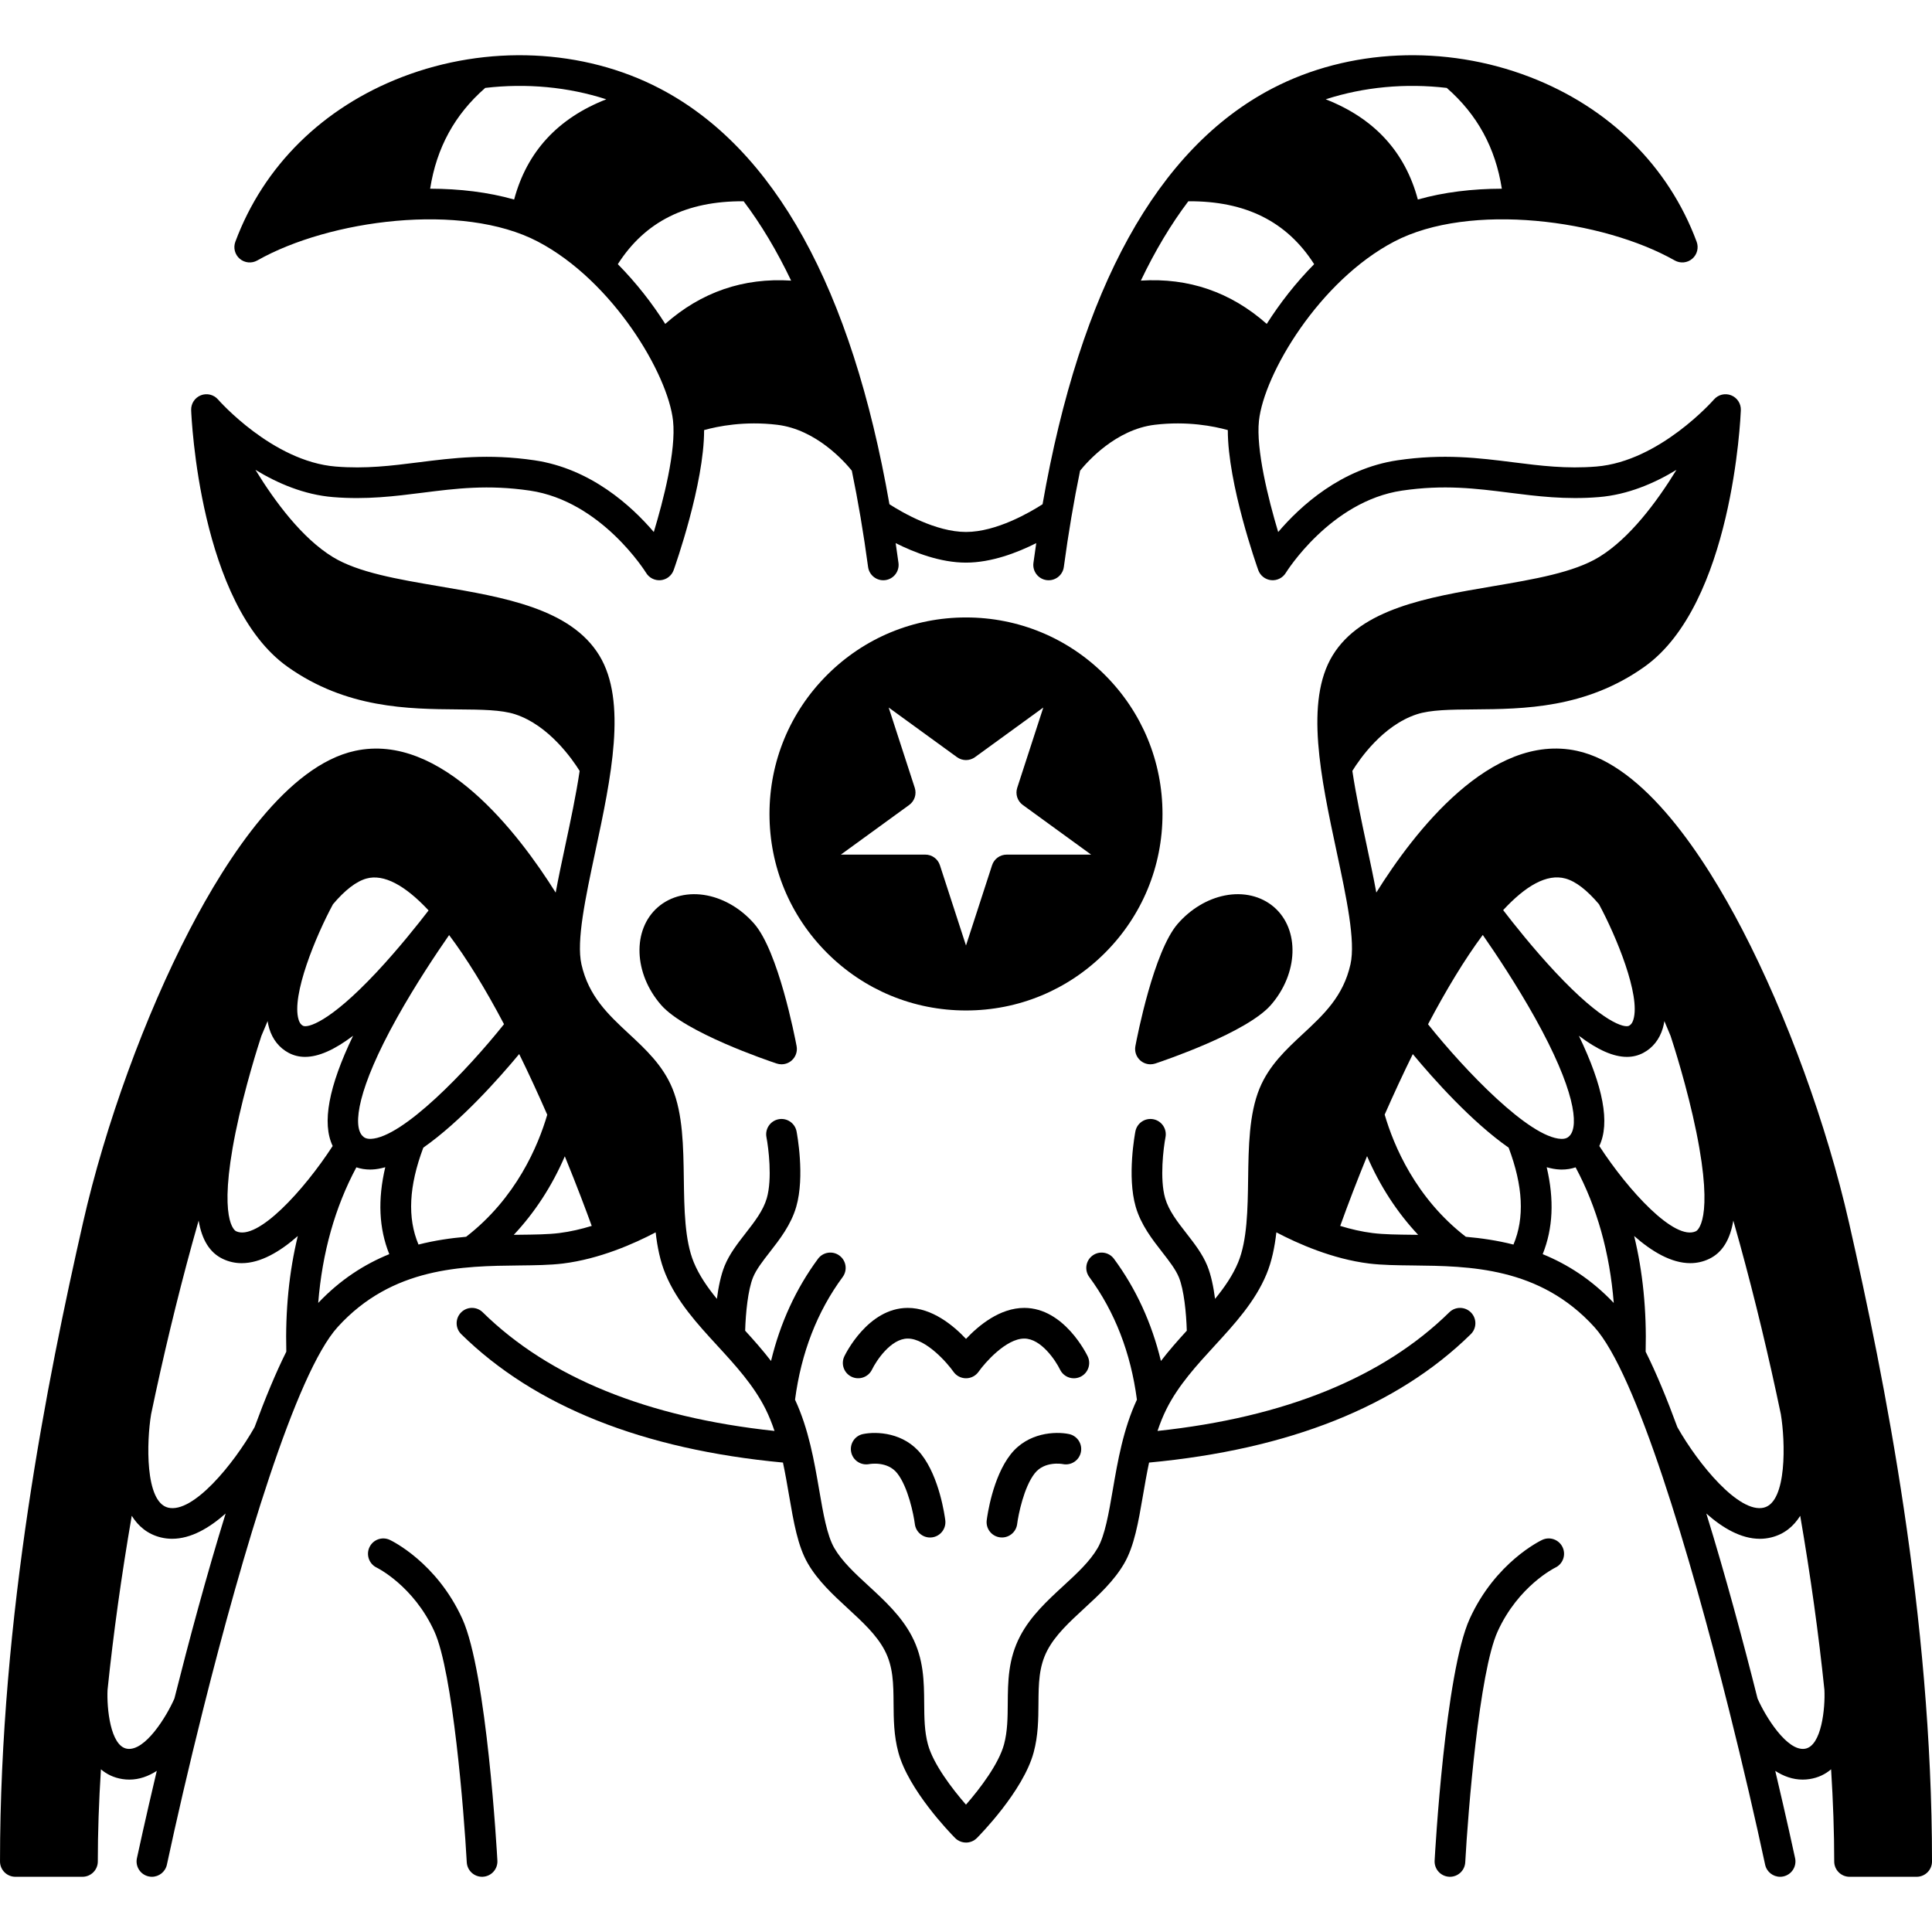 <?xml version="1.0" encoding="UTF-8"?>
<svg width="1200pt" height="1200pt" version="1.1" viewBox="0 0 1200 1200" xmlns="http://www.w3.org/2000/svg">
 <g>
  <path d="m686.3 419.26c-23.051-23.051-53.703-35.75-86.305-35.75s-63.254 12.699-86.305 35.754c-23.055 23.051-35.75 53.703-35.75 86.305 0 32.602 12.695 63.254 35.75 86.305 23.051 23.055 53.703 35.75 86.305 35.75s63.254-12.695 86.305-35.75c23.055-23.055 35.75-53.707 35.75-86.305 0-32.605-12.695-63.254-35.75-86.309zm-61.047 111.56c-4.125 0-7.785 2.656-9.059 6.582l-16.199 49.871-16.203-49.875c-1.277-3.922-4.93-6.582-9.059-6.582h-52.461l42.441-30.836c3.336-2.426 4.734-6.723 3.461-10.648l-16.207-49.875 42.43 30.824c3.332 2.422 7.856 2.422 11.195 0l42.422-30.824-16.203 49.871c-1.273 3.922 0.125 8.223 3.461 10.648l42.449 30.84z"/>
  <path d="m468.45 573.74c-7.973-9.129-18.316-15.352-29.133-17.523-11.57-2.328-22.773 0.34-30.742 7.293-15.938 13.918-15.016 41.148 2.062 60.711 14.918 17.09 66.008 34.43 71.781 36.352 0.984 0.328 1.996 0.484 3.008 0.484 2.269 0 4.504-0.812 6.266-2.348 2.539-2.223 3.723-5.617 3.098-8.934-1.129-5.984-11.418-58.945-26.34-76.035z"/>
  <path d="m572.25 903.3c-10.734-13.637-27.812-14.32-36.215-12.582-5.117 1.062-8.379 6.039-7.363 11.164s5.996 8.473 11.152 7.504c0.457-0.09 11.375-2.039 17.465 5.699 6.777 8.605 10.199 25.699 10.945 31.555 0.609 4.812 4.711 8.332 9.438 8.332 0.395 0 0.793-0.023 1.195-0.074 5.219-0.652 8.918-5.41 8.266-10.633-0.34-2.688-3.617-26.656-14.883-40.965z"/>
  <path d="m791.42 563.51c-7.969-6.961-19.18-9.621-30.742-7.293-10.816 2.172-21.164 8.395-29.133 17.523-14.922 17.09-25.211 70.051-26.336 76.035-0.625 3.316 0.555 6.711 3.098 8.934 1.762 1.539 3.996 2.348 6.266 2.348 1.008 0 2.023-0.16 3.008-0.484 5.777-1.922 56.863-19.266 71.785-36.352 17.07-19.562 17.996-46.793 2.055-60.711z"/>
  <path d="m663.97 890.71c-8.398-1.734-25.48-1.051-36.215 12.582-11.266 14.309-14.543 38.273-14.883 40.961-0.652 5.211 3.039 9.969 8.258 10.625 0.406 0.051 0.809 0.078 1.203 0.078 4.723 0 8.824-3.516 9.438-8.324 0.746-5.859 4.168-22.949 10.949-31.559 6.094-7.734 17.008-5.789 17.383-5.715 5.152 1.059 10.191-2.242 11.258-7.391 1.066-5.148-2.242-10.188-7.391-11.258z"/>
  <path d="m636.18 812.36c-15.117 0-28.242 10.82-36.176 19.246-7.934-8.43-21.062-19.246-36.176-19.246-24.766 0-38.812 28.863-39.398 30.094-2.258 4.738-0.254 10.395 4.481 12.668 4.723 2.273 10.414 0.277 12.703-4.445 2.594-5.359 11.648-19.27 22.219-19.27 11.383 0 24.625 15.246 28.355 20.578 1.777 2.559 4.695 4.078 7.809 4.082h0.016c3.106 0 6.023-1.523 7.809-4.07 3.738-5.344 16.98-20.59 28.363-20.59 10.57 0 19.617 13.902 22.215 19.266 1.637 3.414 5.043 5.406 8.594 5.406 1.375 0 2.769-0.301 4.094-0.93 4.746-2.262 6.762-7.949 4.496-12.695-0.586-1.23-14.633-30.094-39.402-30.094z"/>
  <path d="m242.11 956.45c-4.742-2.227-10.375-0.191-12.629 4.543-2.246 4.734-0.23 10.406 4.496 12.68 0.23 0.109 22.926 11.285 35.836 39.68 11.418 25.113 18.383 111.98 20.102 143.34 0.277 5.078 4.481 9.004 9.5 9.004 0.176 0 0.352-0.004 0.531-0.016 5.254-0.289 9.277-4.781 8.988-10.031-0.258-4.746-6.551-116.67-21.777-150.18-15.938-35.039-43.867-48.461-45.047-49.02z"/>
  <path d="m957.89 956.45c-1.18 0.555-29.113 13.98-45.043 49.023-15.23 33.504-21.52 145.43-21.777 150.18-0.289 5.25 3.734 9.742 8.988 10.031 0.176 0.008 0.352 0.016 0.531 0.016 5.019 0 9.223-3.926 9.5-9.004 1.723-31.352 8.684-118.22 20.102-143.34 12.848-28.262 35.391-39.465 35.832-39.68 4.734-2.246 6.769-7.902 4.539-12.648-2.238-4.766-7.914-6.812-12.672-4.578z"/>
  <path d="m1148.4 759.2c-13.738-60.43-38.465-128.33-66.148-181.64-23.742-45.715-60.844-102.12-102.76-111.2-53.488-11.594-101.19 50.465-124.64 88.008-1.699-9.242-3.797-19.09-5.996-29.395-3.231-15.137-6.621-31.031-8.883-46.148 4.461-7.246 18.871-28.23 39.996-35.16 8.605-2.824 21.082-2.926 35.527-3.047 30.914-0.254 69.395-0.57 105.86-26.449 54.637-38.773 59.723-154.51 59.91-159.42 0.156-4.039-2.258-7.734-6.016-9.219s-8.051-0.438-10.699 2.621c-0.332 0.383-33.754 38.422-73.008 41.621-18.707 1.523-34.664-0.492-51.555-2.629-21.293-2.691-43.312-5.477-71.922-1.258-35.117 5.18-60.508 28.539-74.164 44.574-6.312-21.02-13.832-51.559-11.941-69.098 3.137-29.094 37.426-86.926 84.016-111.33 47.008-24.629 129.55-13.582 174.23 11.738 3.484 1.973 7.828 1.559 10.867-1.039 3.047-2.594 4.144-6.816 2.75-10.566-17.473-47.02-54.297-83.375-103.68-102.37-52.688-20.262-112.46-17.59-159.9 7.148-71.301 37.184-119.21 124-142.69 258.25-7.731 4.981-28.648 17.215-47.551 17.215-18.902 0-39.832-12.242-47.559-17.219-23.48-134.24-71.387-221.06-142.69-258.24-47.441-24.738-107.21-27.414-159.9-7.148-49.387 18.996-86.207 55.348-103.68 102.37-1.395 3.75-0.297 7.973 2.75 10.566 3.047 2.594 7.391 3.012 10.867 1.039 44.68-25.32 127.22-36.367 174.23-11.738 46.59 24.406 80.879 82.242 84.016 111.33 2 18.555-6.098 49.711-11.953 69.082-13.66-16.027-39.047-39.379-74.156-44.559-28.602-4.215-50.625-1.434-71.918 1.258-16.895 2.133-32.852 4.148-51.555 2.629-39.254-3.199-72.676-41.238-73.004-41.617-2.644-3.062-6.941-4.117-10.699-2.637-3.766 1.484-6.18 5.188-6.023 9.23 0.191 4.91 5.277 120.64 59.91 159.42 36.461 25.875 74.941 26.195 105.86 26.449 14.441 0.117 26.922 0.223 35.527 3.047 20.949 6.871 35.578 28.066 39.996 35.172-2.258 15.113-5.648 31.004-8.879 46.133-2.203 10.32-4.301 20.18-6.004 29.434-23.164-36.961-71.168-99.648-124.63-88.043-41.918 9.078-79.02 65.484-102.76 111.2-27.684 53.309-52.414 121.21-66.148 181.64-22.156 97.438-51.602 244.6-51.602 396.97 0 5.258 4.266 9.523 9.523 9.523h41.699c5.258 0 9.523-4.266 9.523-9.523 0-17.938 0.668-37.121 1.938-57.223 3.551 3.027 7.914 5.211 13.312 6.051 1.473 0.23 2.918 0.34 4.336 0.34 6.227 0 11.922-2.125 17.039-5.422-7.16 30.246-11.68 51.199-12.336 54.254-1.102 5.144 2.172 10.203 7.316 11.309 0.672 0.145 1.344 0.215 2.004 0.215 4.394 0 8.344-3.059 9.301-7.531 5.707-26.633 13.484-60.461 22.504-96.406 0.039-0.09 0.082-0.191 0.113-0.266l-0.039-0.016c24.258-96.664 57.465-208.57 83.488-237.23 33.949-37.387 77.629-37.863 112.73-38.25 9.891-0.109 19.234-0.211 27.258-1.207 22.695-2.816 44.125-12.297 57.523-19.352 1.039 9.223 2.848 18.031 6.117 25.93 7.082 17.113 19.844 31.004 32.188 44.441 11.09 12.07 22.551 24.555 29.965 39.387 2.16 4.324 3.973 8.895 5.547 13.586-79.078-8.449-140.03-33.191-181.23-73.691-3.746-3.684-9.777-3.637-13.465 0.117-3.688 3.75-3.637 9.777 0.117 13.465 45.617 44.84 112.87 71.621 199.83 79.754 1.465 6.871 2.641 13.715 3.758 20.234 2.918 16.988 5.441 31.656 11.699 42.438 6.297 10.84 15.707 19.512 24.809 27.898 9.184 8.465 17.859 16.453 22.883 26.004 5.379 10.215 5.461 20.859 5.551 33.18 0.074 9.699 0.148 19.73 2.965 30.207 6.254 23.27 31.789 49.715 35.16 53.133 0.465 0.484 0.992 0.93 1.574 1.32 1.617 1.082 3.461 1.613 5.301 1.613 2.457 0 4.898-0.949 6.734-2.789 1.172-1.172 28.777-28.977 35.305-53.273 2.816-10.477 2.891-20.508 2.965-30.207 0.09-12.32 0.172-22.965 5.551-33.18 5.023-9.551 13.699-17.539 22.883-26.004 9.102-8.383 18.512-17.059 24.809-27.898 6.258-10.777 8.781-25.449 11.699-42.438 1.117-6.519 2.297-13.363 3.758-20.234 86.965-8.133 154.21-34.914 199.83-79.754 3.754-3.688 3.805-9.715 0.117-13.465-3.691-3.754-9.723-3.801-13.465-0.117-41.207 40.5-102.16 65.242-181.23 73.691 1.574-4.691 3.387-9.258 5.547-13.582 7.414-14.832 18.879-27.312 29.965-39.387 12.34-13.438 25.102-27.332 32.188-44.445 3.269-7.898 5.078-16.711 6.117-25.938 13.387 7.043 34.848 16.543 57.523 19.355 8.023 0.996 17.367 1.098 27.258 1.207 35.098 0.387 78.777 0.863 112.73 38.254 26.023 28.66 59.23 140.57 83.488 237.23l-0.039 0.016c0.031 0.07 0.074 0.176 0.113 0.266 9.02 35.949 16.797 69.777 22.504 96.406 0.957 4.473 4.91 7.531 9.301 7.531 0.66 0 1.332-0.07 2.004-0.215 5.144-1.102 8.418-6.164 7.316-11.309-0.656-3.059-5.172-24.008-12.332-54.254 5.113 3.297 10.809 5.418 17.035 5.418 1.418 0 2.863-0.109 4.336-0.34 5.398-0.844 9.762-3.027 13.312-6.051 1.266 20.102 1.938 39.285 1.938 57.223 0 5.258 4.266 9.523 9.523 9.523h41.695c5.258 0 9.523-4.266 9.523-9.523 0-152.37-29.445-299.53-51.594-396.97zm-115.63-120.44c0.438-1.441 0.75-2.973 0.996-4.543 1.289 3.004 2.578 6.07 3.867 9.203 1.738 5.277 10.355 32.012 15.992 59.715 11.258 55.375 0.266 61.355-0.211 61.582-13.191 6.344-42.121-25.301-60.062-52.914 6.766-14.18 2.551-36.797-12.688-68.473 11.633 8.785 21.48 13.121 29.832 13.121 3.676 0 7.07-0.84 10.195-2.496 5.832-3.086 10.008-8.34 12.078-15.195zm-60.449-93.09c6.449 1.77 13.461 7.246 20.84 15.973 10.711 19.816 25.91 56.613 21.371 71.617-0.766 2.539-1.875 3.406-2.758 3.871-2.691 1.418-16.156-1.742-45.59-33.168-13.766-14.695-26.168-30.359-32.547-38.676 13.852-14.988 27.109-22.805 38.684-19.617zm-51.348 35.035c7.867 11.316 20.887 30.777 32.449 51.5 24.699 44.281 27.348 66.82 21.594 73.152-1.02 1.117-2.336 2.098-5.363 2.023-19.773-0.797-59.527-42.211-82.676-71.18 11.125-21.086 22.645-40.238 33.996-55.496zm-22.367-526.1c18.949 16.566 30.219 37.141 34.211 62.605-18.254 0.035-36.086 2.141-52.168 6.723-7.918-29.602-27.074-50.461-57.23-62.254 23.73-7.688 49.578-10.074 75.188-7.074zm-160.51 70.406c35.555-0.234 61.238 12.594 78.148 39.074-11.41 11.531-21.336 24.32-29.453 37.094-22.348-19.773-48.547-28.785-78.188-26.887 8.855-18.535 18.684-34.977 29.492-49.281zm-418.76-1.078c-16.078-4.582-33.91-6.691-52.164-6.723 3.992-25.465 15.258-46.035 34.211-62.605 25.605-2.996 51.453-0.613 75.184 7.074-30.156 11.793-49.316 32.652-57.23 62.254zm93.855 77.246c-8.113-12.773-18.043-25.562-29.453-37.094 16.906-26.484 42.562-39.32 78.148-39.074 10.809 14.305 20.637 30.746 29.492 49.285-29.641-1.898-55.84 7.109-78.188 26.883zm-100.14 434.96c-23.141 28.973-62.934 70.441-82.719 71.234-3.059 0.07-4.344-0.906-5.363-2.023-5.754-6.332-3.106-28.871 21.594-73.152 11.527-20.668 24.508-40.078 32.387-51.41 10.84 14.41 22.32 32.988 34.102 55.352zm-106.23-74.5c7.379-8.723 14.391-14.199 20.84-15.973 10.645-2.93 23.812 4.043 38.539 19.809-6.422 8.363-18.75 23.91-32.402 38.488-29.438 31.422-42.898 34.586-45.59 33.168-0.883-0.465-1.992-1.332-2.758-3.871-4.539-15.012 10.66-51.805 21.371-71.621zm-60.461 141.49c5.633-27.703 14.254-54.438 15.992-59.715 1.289-3.133 2.582-6.199 3.867-9.203 0.246 1.574 0.559 3.102 0.996 4.543 2.066 6.856 6.246 12.109 12.078 15.199 3.129 1.656 6.516 2.496 10.195 2.496 8.352 0 18.199-4.34 29.832-13.125-15.242 31.676-19.453 54.297-12.688 68.473-17.934 27.617-46.84 59.258-60.062 52.91-0.477-0.227-11.469-6.207-0.211-61.578zm-38.039 351.87c-4.836 11.09-18.203 32.922-29.398 31.176-10.422-1.629-12.672-25.414-12.125-36.547 3.562-34.59 8.637-71.035 15.031-108.14 4.062 6.481 9.852 11.426 18.062 13.434 2.344 0.574 4.691 0.844 7.027 0.844 11.688-0.004 23.141-6.734 33.234-15.703-11.867 38.328-22.844 79.234-31.832 114.94zm69.512-215.46c-6.562 13.148-13.188 29.145-19.715 46.906-13.055 23.066-38.27 53.754-53.707 49.973-14.504-3.543-13.336-41.246-10.574-57.902h-0.008c7.457-35.719 16.008-71.418 25.523-106.05 1.332-4.844 2.672-9.605 4.019-14.332 2.047 12.102 6.981 19.93 14.941 23.754 3.852 1.852 7.809 2.688 11.812 2.688 11.699 0 23.789-7.144 34.844-16.863-5.41 22.277-7.797 46.273-7.137 71.828zm19.812-30.262c2.504-31.25 10.43-59.453 23.699-84.227 2.66 0.898 5.516 1.379 8.531 1.379 0.406 0 0.816-0.008 1.23-0.027 2.625-0.105 5.371-0.621 8.188-1.418-4.746 20.145-3.926 38.008 2.492 53.992-15.289 6.219-30.336 15.734-44.141 30.301zm91.863-41.094c-9.598 0.836-19.547 2.277-29.574 4.832-6.981-16.547-5.973-36.352 2.992-60.191 23.004-16.078 46.613-42.578 59.551-58.137 6.258 12.758 12.109 25.535 17.426 37.695-5.652 19.316-19.305 51.789-50.395 75.801zm57.844-2.309c-6.957 0.863-15.375 0.953-25.121 1.062-1.02 0.012-2.059 0.023-3.102 0.035 13.102-13.949 23.836-30.504 31.684-48.77 7.606 18.617 13.387 34.062 16.715 43.23-6.473 1.98-13.293 3.586-20.176 4.441zm461.91-123.7c-10.34 9.613-21.035 19.551-26.922 33.852-6.547 15.898-6.832 36.363-7.109 56.16-0.258 18.785-0.535 38.211-6.195 51.891-3.324 8.027-8.418 15.418-14.344 22.672-0.938-7.195-2.434-14.711-4.832-20.582-3.008-7.363-8.07-13.859-12.965-20.145-5.633-7.227-10.949-14.051-13.191-21.77-3.496-12.031-1.039-31.434 0.203-37.906 1.004-5.164-2.371-10.16-7.535-11.16-5.188-0.996-10.16 2.375-11.16 7.535-0.219 1.133-5.305 27.898 0.203 46.848 3.262 11.23 10.27 20.227 16.457 28.16 4.289 5.508 8.344 10.711 10.355 15.637 3.16 7.734 4.59 22.07 4.91 33.141-5.492 6.008-10.965 12.191-16.07 18.828-5.691-23.602-15.453-44.879-29.168-63.469-3.125-4.231-9.086-5.129-13.32-2.008-4.231 3.125-5.133 9.082-2.008 13.32 15.832 21.465 25.777 47.098 29.586 76.191-8.477 18.172-11.938 38.246-15 56.062-2.5 14.543-4.863 28.281-9.398 36.098-4.848 8.352-12.812 15.688-21.246 23.457-9.969 9.184-20.277 18.68-26.836 31.137-7.535 14.316-7.637 28.344-7.742 41.91-0.066 8.891-0.133 17.289-2.312 25.406-3.207 11.938-14.637 27.176-23.637 37.469-8.547-9.785-20.359-25.25-23.645-37.469-2.184-8.117-2.246-16.516-2.312-25.406-0.102-13.562-0.207-27.594-7.742-41.91-6.559-12.457-16.867-21.953-26.836-31.137-8.43-7.769-16.398-15.105-21.246-23.457-4.539-7.816-6.898-21.555-9.398-36.098-3.062-17.812-6.523-37.887-14.996-56.059 3.809-29.098 13.746-54.734 29.582-76.199 3.125-4.231 2.223-10.191-2.012-13.316-4.227-3.121-10.191-2.223-13.316 2.012-13.715 18.59-23.473 39.863-29.168 63.465-5.102-6.633-10.578-12.812-16.07-18.824 0.32-11.07 1.746-25.395 4.91-33.145 2.016-4.926 6.066-10.129 10.355-15.637 6.188-7.938 13.195-16.934 16.457-28.16 5.508-18.949 0.422-45.715 0.203-46.848-1.004-5.164-6.016-8.539-11.16-7.535-5.164 1.004-8.539 6-7.535 11.16 1.246 6.441 3.723 25.809 0.203 37.906-2.242 7.719-7.562 14.543-13.191 21.77-4.898 6.285-9.961 12.781-12.965 20.145-2.398 5.875-3.894 13.391-4.832 20.582-5.926-7.254-11.02-14.645-14.34-22.668-5.664-13.684-5.938-33.105-6.199-51.895-0.277-19.793-0.562-40.258-7.109-56.16-5.887-14.297-16.582-24.238-26.922-33.852-12.895-11.984-25.07-23.309-29.559-43.223-3.25-14.422 2.508-41.422 8.605-70.004 9.789-45.883 19.91-93.32 2.481-121.85-17.766-29.082-59.125-36.105-99.125-42.898-26.082-4.43-50.719-8.613-66.465-18.27-18.832-11.547-35.609-33.926-47.984-54.102 13.676 8.336 30.223 15.465 48.234 16.93 20.672 1.691 38.375-0.547 55.492-2.715 20.949-2.648 40.734-5.144 66.754-1.312 44.484 6.562 71.914 50.66 72.176 51.094 1.906 3.137 5.457 4.894 9.102 4.535 3.656-0.367 6.769-2.812 8.008-6.269 0.832-2.336 18.961-53.496 18.91-86.961 8.52-2.383 25.125-5.731 45.395-3.293 24.219 2.914 41.895 22.961 46.352 28.496 3.894 18.859 7.273 38.777 10.105 59.82 0.699 5.211 5.508 8.867 10.707 8.168 5.211-0.699 8.871-5.496 8.168-10.707-0.559-4.137-1.145-8.215-1.742-12.277 11.789 5.941 27.844 12.117 43.66 12.117 15.812 0 31.867-6.172 43.656-12.113-0.598 4.059-1.188 8.137-1.742 12.273-0.703 5.211 2.953 10.008 8.168 10.707 5.215 0.699 10.008-2.953 10.707-8.168 2.832-21.043 6.215-40.961 10.105-59.82 4.481-5.562 22.145-25.59 46.352-28.496 20.266-2.441 36.875 0.91 45.395 3.289-0.051 33.465 18.078 84.625 18.91 86.961 1.234 3.453 4.348 5.887 7.996 6.258 3.625 0.379 7.191-1.383 9.105-4.516 0.27-0.445 27.703-44.547 72.184-51.105 26.027-3.832 45.805-1.336 66.754 1.312 17.113 2.164 34.805 4.406 55.492 2.715 18.012-1.465 34.559-8.594 48.234-16.93-12.375 20.172-29.152 42.559-47.984 54.102-15.746 9.656-40.383 13.84-66.465 18.27-39.996 6.797-81.355 13.82-99.125 42.898-17.434 28.531-7.309 75.973 2.481 121.85 6.102 28.582 11.855 55.582 8.605 70.008-4.469 19.918-16.645 31.238-29.539 43.227zm68.48 124.77c-9.746-0.105-18.164-0.199-25.121-1.062-6.883-0.855-13.711-2.461-20.191-4.453 4.996-13.875 10.609-28.496 16.68-43.332 7.852 18.312 18.602 34.906 31.734 48.883-1.043-0.016-2.078-0.027-3.102-0.035zm62.293 6.078c-10.023-2.555-19.973-3.992-29.574-4.832-31.137-24.047-44.777-56.582-50.418-75.887 5.59-12.719 11.445-25.355 17.473-37.582 12.941 15.562 36.539 42.039 59.523 58.105 8.973 23.844 9.98 43.648 2.996 60.195zm18.156 5.961c6.418-15.984 7.238-33.844 2.492-53.992 2.816 0.797 5.562 1.312 8.188 1.418 0.41 0.016 0.82 0.027 1.23 0.027 3.016 0 5.867-0.48 8.531-1.379 13.27 24.773 21.199 52.98 23.699 84.23-13.809-14.57-28.855-24.086-44.141-30.305zm63.949 60.562c0.66-25.551-1.727-49.551-7.137-71.84 11.055 9.715 23.145 16.863 34.844 16.863 4 0 7.961-0.836 11.809-2.688 7.961-3.828 12.898-11.652 14.941-23.754 1.348 4.727 2.691 9.492 4.019 14.336 9.512 34.637 18.066 70.336 25.523 106.05h-0.008c2.758 16.656 3.93 54.359-10.574 57.902-15.398 3.766-40.648-26.906-53.711-49.973-6.523-17.758-13.145-33.75-19.707-46.898zm98.91 246.64c-11.125 1.711-24.547-20.109-29.402-31.188-8.988-35.699-19.961-76.594-31.824-114.92 10.094 8.969 21.547 15.699 33.23 15.699 2.332 0 4.684-0.27 7.027-0.844 8.211-2.008 13.996-6.953 18.062-13.434 6.394 37.105 11.465 73.551 15.031 108.14 0.547 11.129-1.703 34.918-12.125 36.547z"/>
 </g>
</svg>

